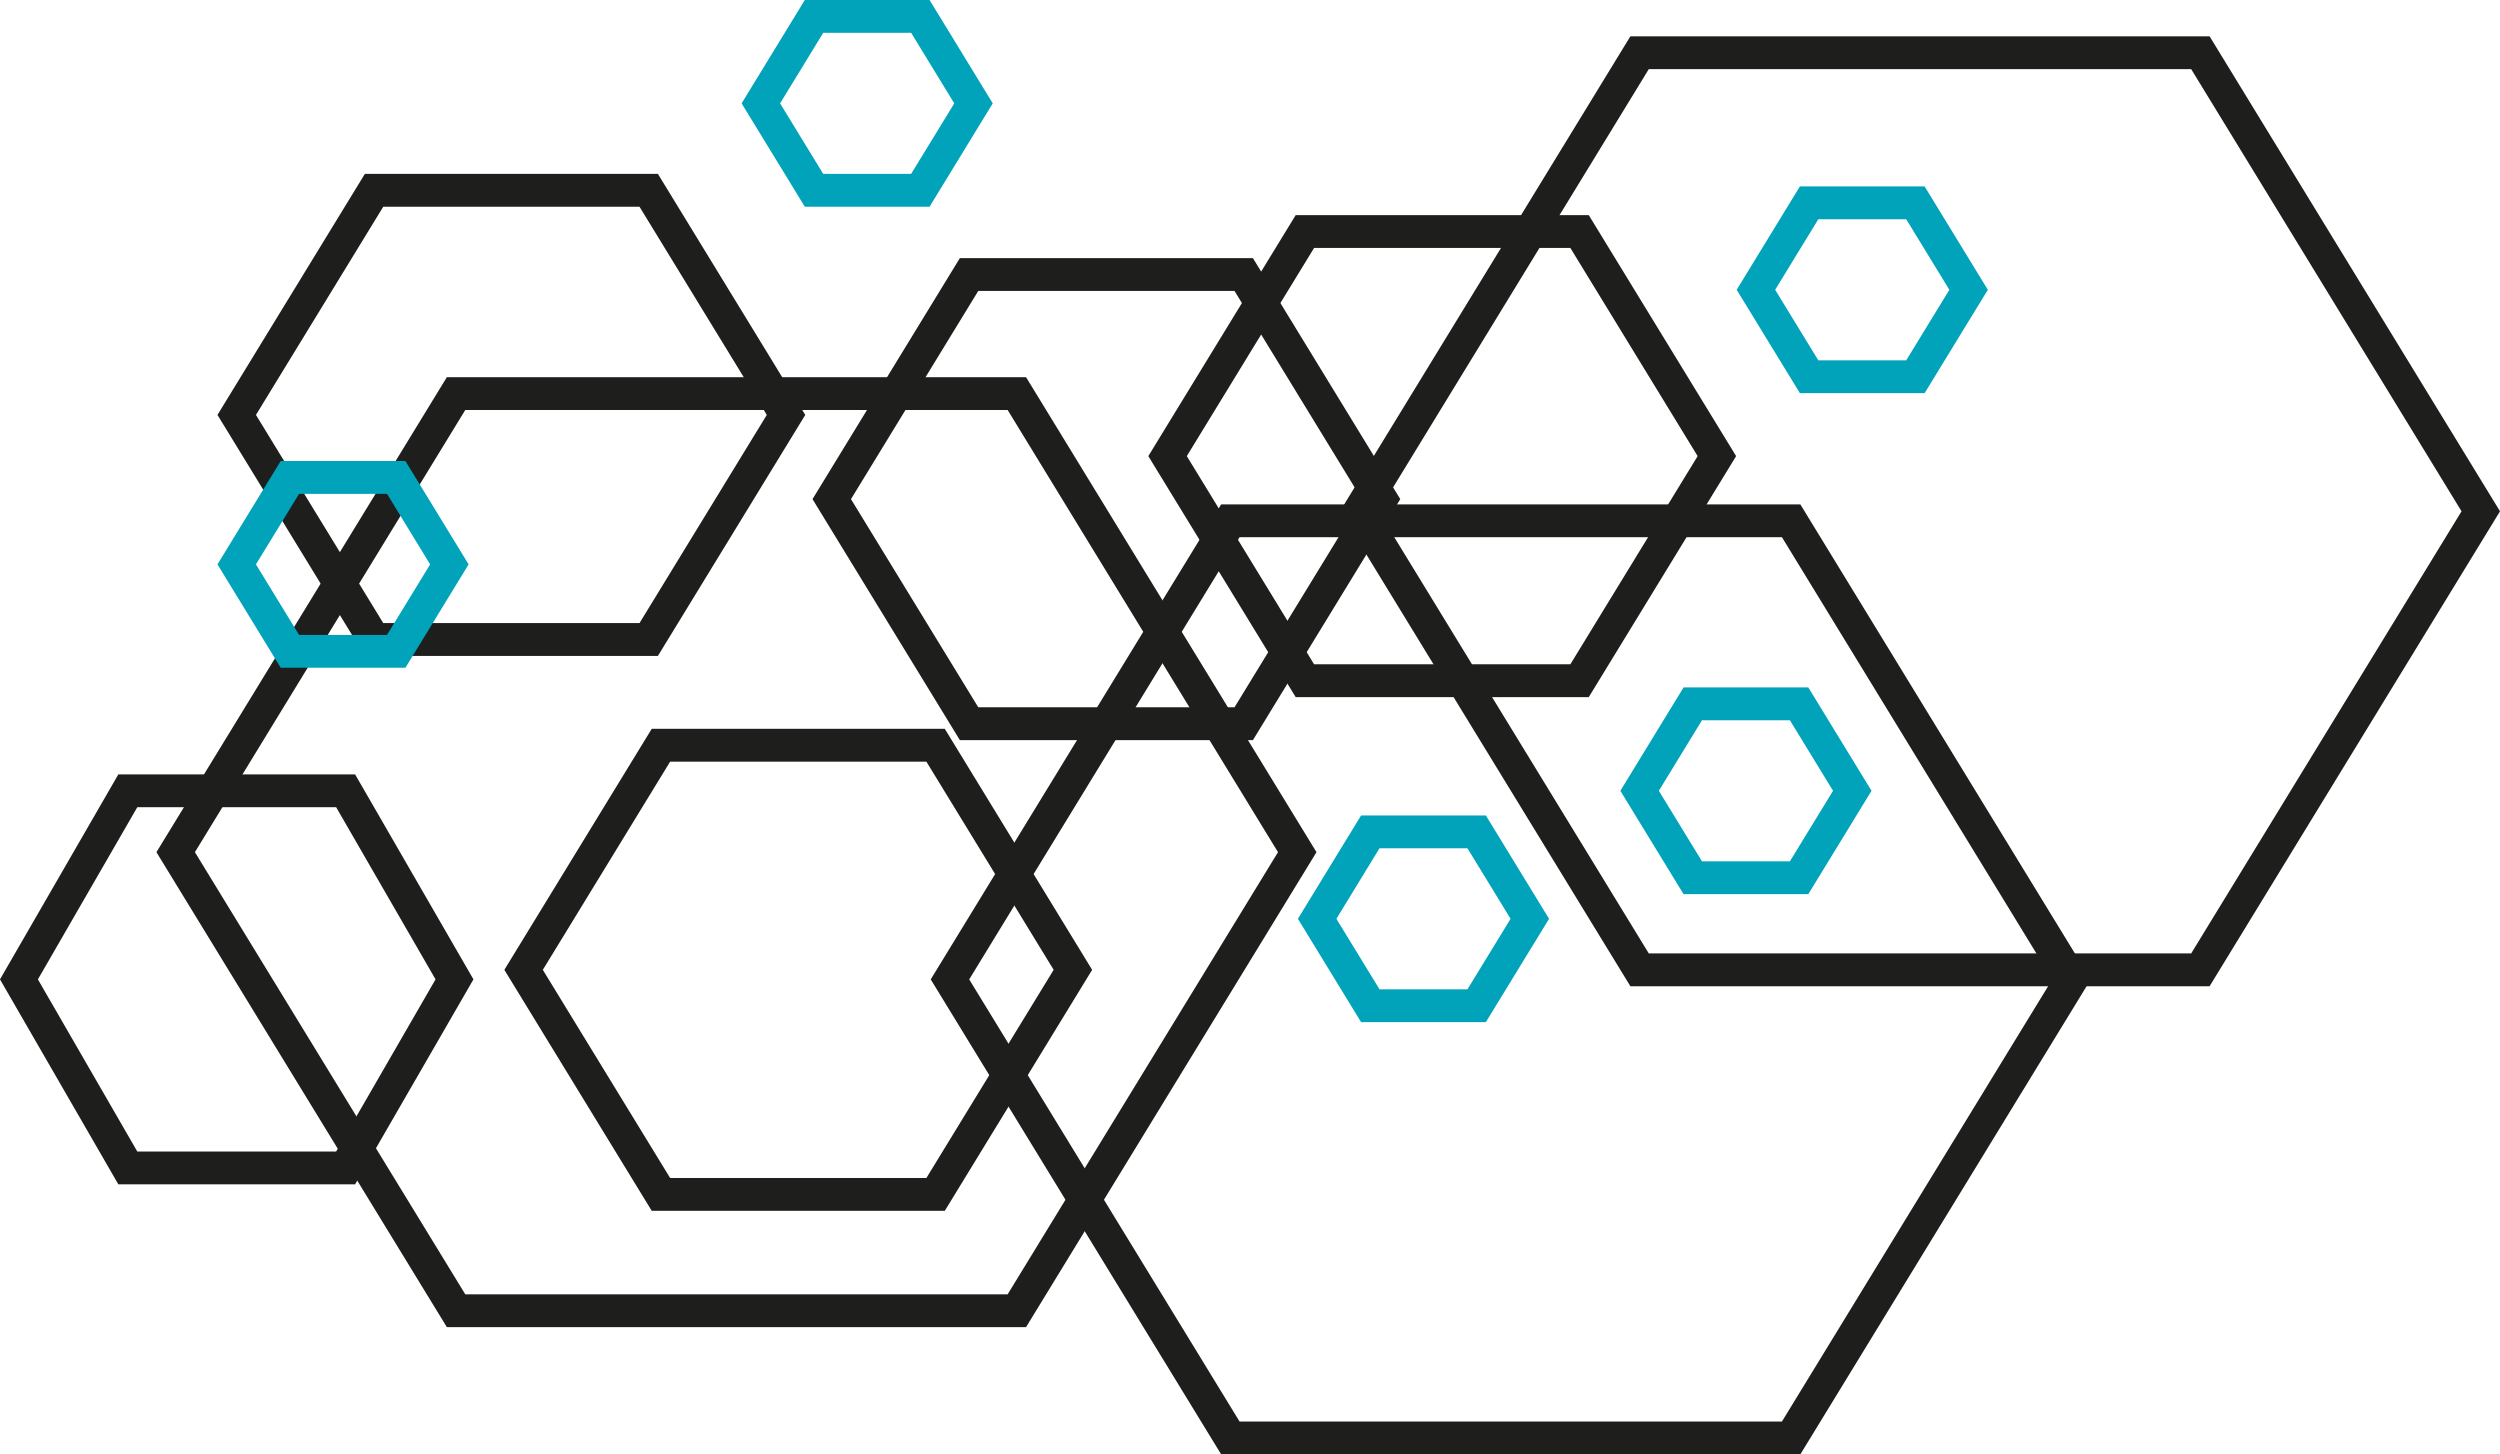 <svg xmlns="http://www.w3.org/2000/svg" viewBox="0 0 1294.73 753.19">
  <polygon points="178.99 409.54 66.2 409.54 9.81 507.21 66.2 604.87 178.99 604.87 235.38 507.21 178.99 409.54" style="fill: none;stroke: #1e1e1c;stroke-miterlimit: 10;stroke-width: 17px"/>
  <polygon points="526.62 203.84 236.19 203.84 90.98 441.33 236.19 678.81 526.62 678.81 671.83 441.33 526.62 203.84" style="fill: none;stroke: #1e1e1c;stroke-miterlimit: 10;stroke-width: 17px"/>
  <polygon points="927.62 269.72 637.19 269.72 491.98 507.22 637.19 744.69 927.62 744.69 1072.83 507.22 927.62 269.72" style="fill: none;stroke: #1e1e1c;stroke-miterlimit: 10;stroke-width: 17px"/>
  <polygon points="1139.56 27.3 849.13 27.3 703.92 264.8 849.13 502.27 1139.56 502.27 1284.77 264.8 1139.56 27.3" style="fill: none;stroke: #1e1e1c;stroke-miterlimit: 10;stroke-width: 17px"/>
  <polygon points="818.04 119.91 675.79 119.91 604.67 236.22 675.79 352.53 818.04 352.53 889.16 236.22 818.04 119.91" style="fill: none;stroke: #1e1e1c;stroke-miterlimit: 10;stroke-width: 17px"/>
  <polygon points="644.11 142.17 501.87 142.17 430.75 258.49 501.87 374.8 644.11 374.8 715.23 258.49 644.11 142.17" style="fill: none;stroke: #1e1e1c;stroke-miterlimit: 10;stroke-width: 17px"/>
  <polygon points="335.96 98.56 193.72 98.56 122.59 214.88 193.72 331.19 335.96 331.19 407.08 214.88 335.96 98.56" style="fill: none;stroke: #1e1e1c;stroke-miterlimit: 10;stroke-width: 17px"/>
  <polygon points="484.53 385.95 342.29 385.95 271.16 502.27 342.29 618.58 484.53 618.58 555.65 502.27 484.53 385.95" style="fill: none;stroke: #1e1e1c;stroke-miterlimit: 10;stroke-width: 17px"/>
  <polygon points="764.74 430.81 709.67 430.81 682.14 475.84 709.67 520.87 764.74 520.87 792.28 475.84 764.74 430.81" style="fill: none;stroke: #00a3b9;stroke-miterlimit: 10;stroke-width: 17px"/>
  <polygon points="931.74 364.51 876.67 364.51 849.14 409.55 876.67 454.57 931.74 454.57 959.28 409.55 931.74 364.51" style="fill: none;stroke: #00a3b9;stroke-miterlimit: 10;stroke-width: 17px"/>
  <polygon points="991.98 105.05 936.92 105.05 909.38 150.08 936.92 195.11 991.98 195.11 1019.52 150.08 991.98 105.05" style="fill: none;stroke: #00a3b9;stroke-miterlimit: 10;stroke-width: 17px"/>
  <polygon points="476.64 8.5 421.57 8.5 394.04 53.53 421.57 98.56 476.64 98.56 504.17 53.53 476.64 8.5" style="fill: none;stroke: #00a3b9;stroke-miterlimit: 10;stroke-width: 17px"/>
  <polygon points="205.2 247.26 150.13 247.26 122.59 292.29 150.13 337.32 205.2 337.32 232.73 292.29 205.2 247.26" style="fill: none;stroke: #00a3b9;stroke-miterlimit: 10;stroke-width: 17px"/>
</svg>
